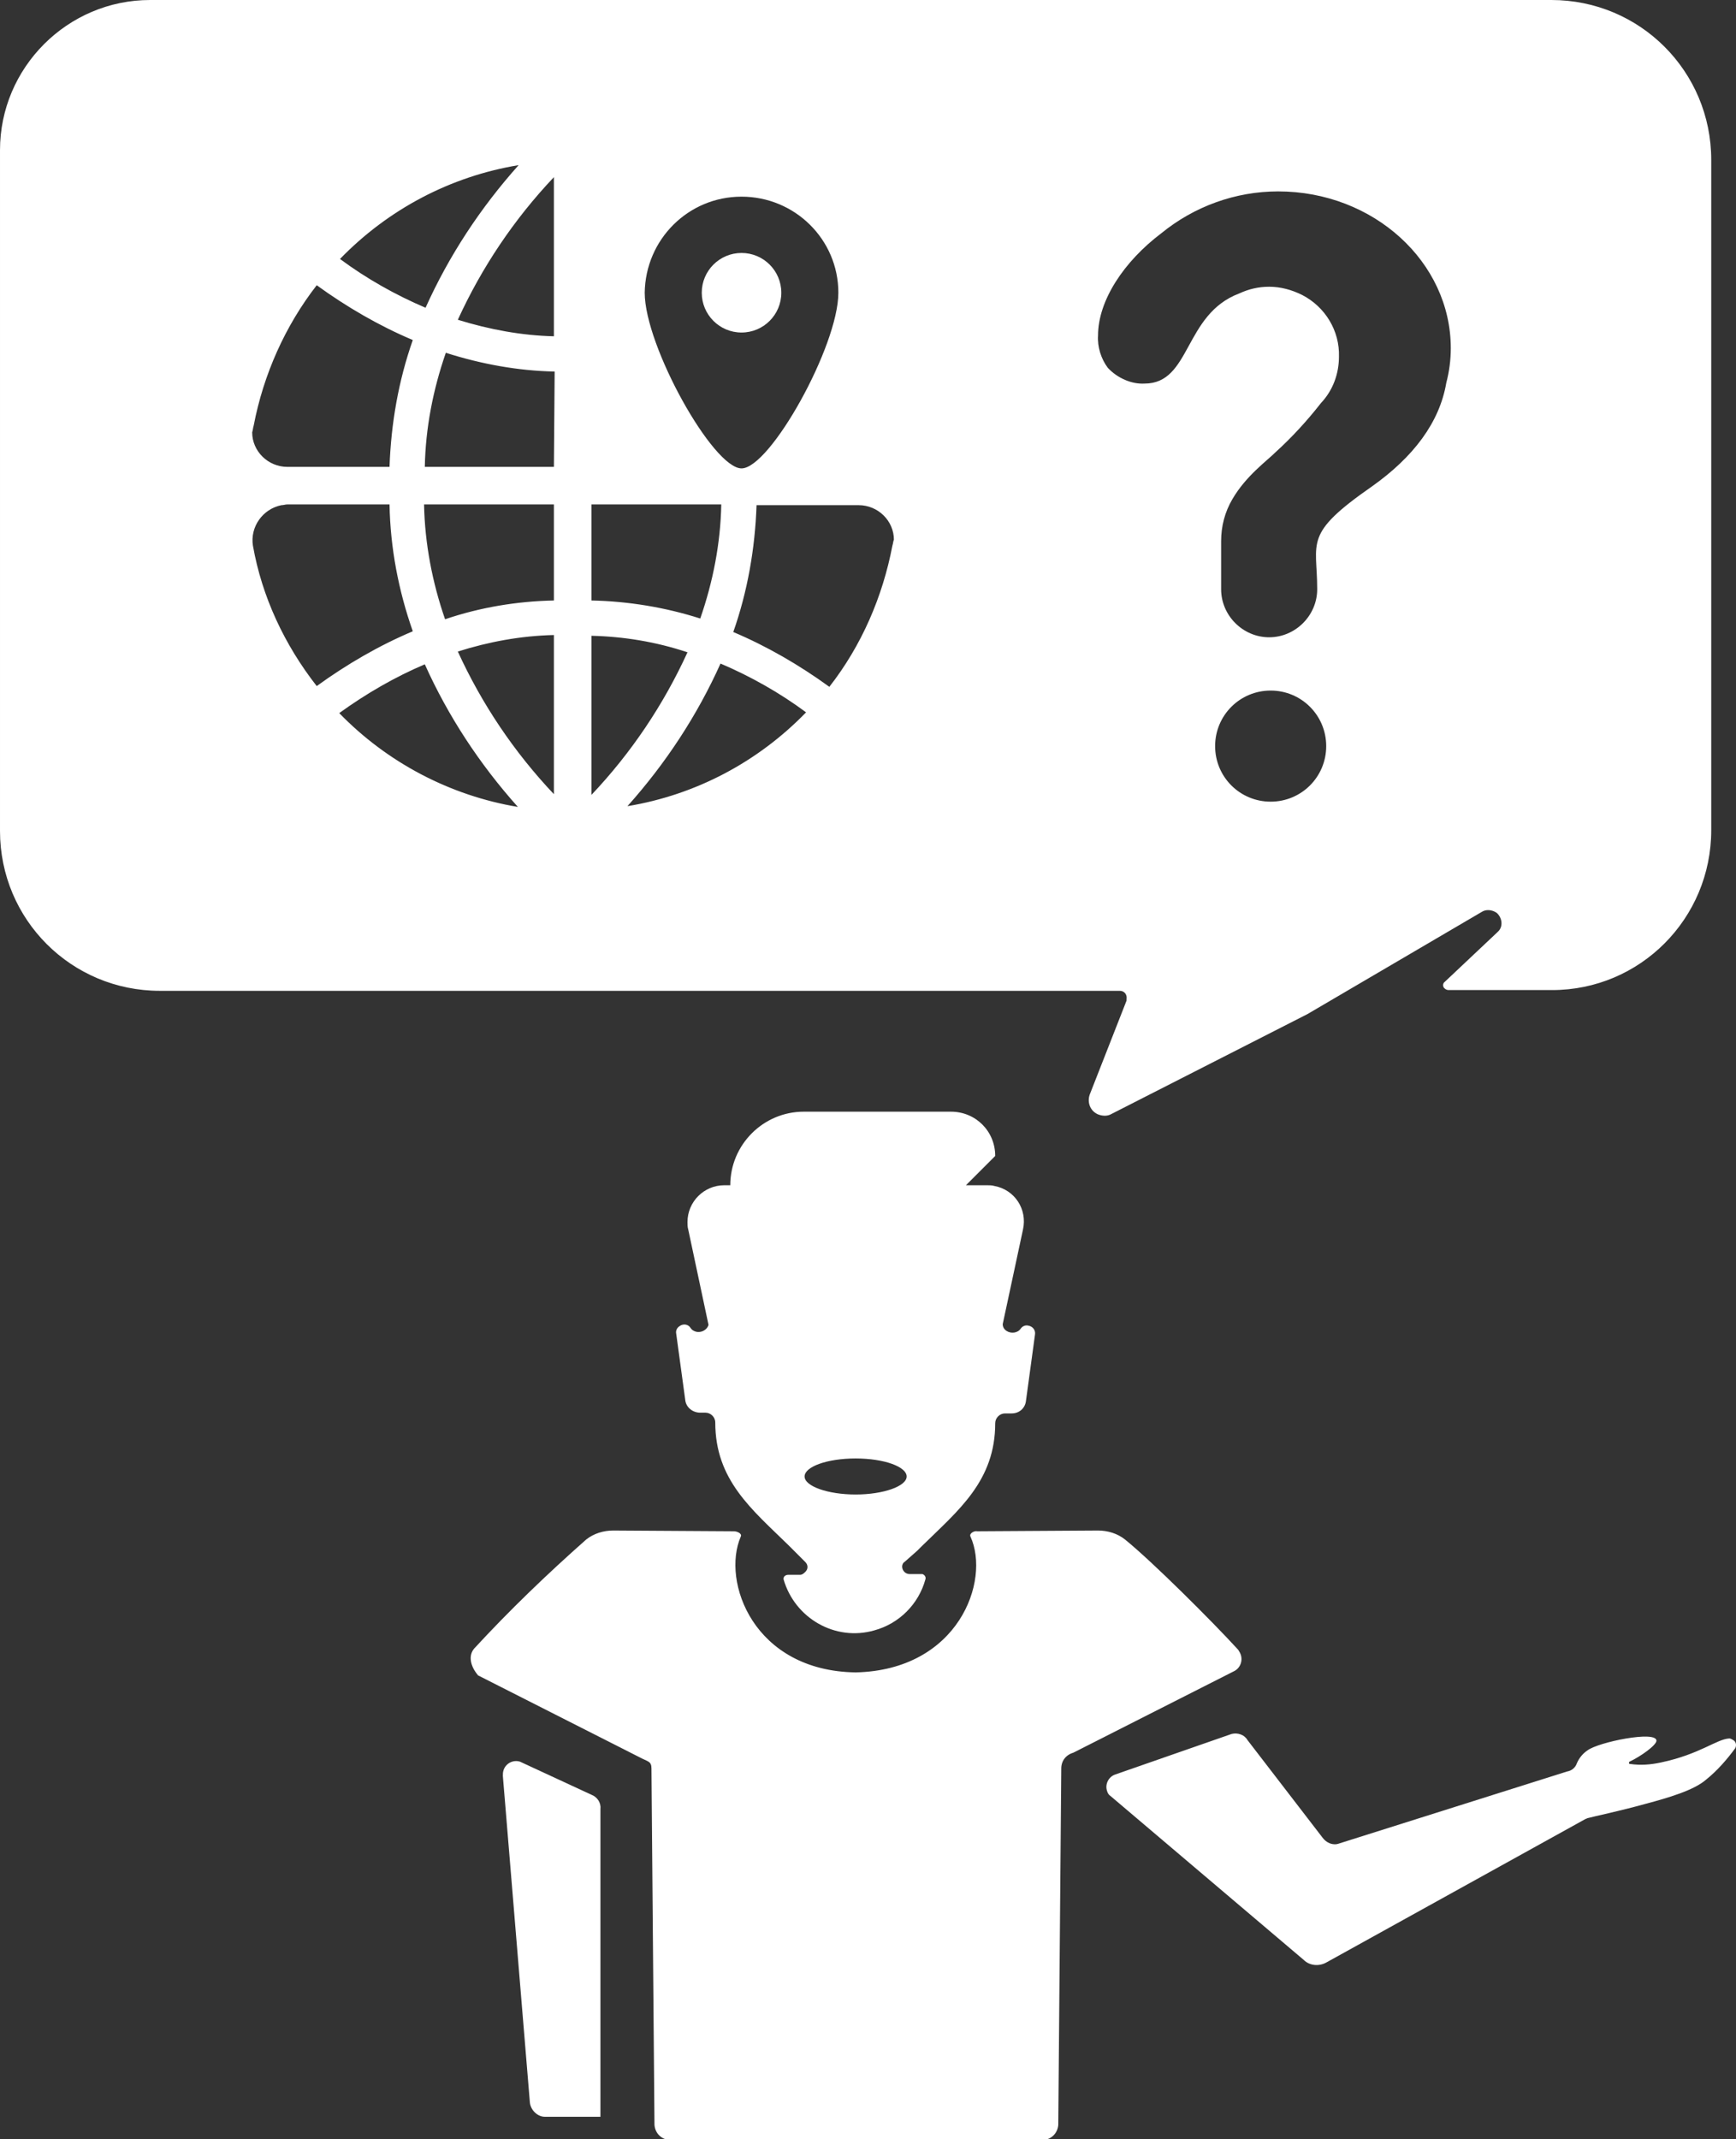 <svg enable-background="new 0 0 231.3 285" viewBox="0 0 231.3 285" xmlns="http://www.w3.org/2000/svg"><rect x="0" y="0" width="231.3" height="285" fill="#333333" stroke="none"/><g fill="#fff"><path d="m 230.4 231.6 c -1.7 .1 -3.9 2.1 -9.1 3.2 -1.4 .3 -2.7 .4 -4.1 .2 -.2 0 -.2 -.2 -.1 -.3 1.5 -.7 3.6 -2.2 3.6 -2.8 0 -1.4 -7.8 .2 -9.2 1.3 -.6 .4 -1.1 1 -1.4 1.7 -.2 .6 -.7 1 -1.3 1.1 l -30.4 9.6 c -.8 .3 -1.7 -.1 -2.2 -.8 l -10 -13 c -.4 -.7 -1.3 -1 -2.1 -.8 l -15.5 5.4 c -.9 .3 -1.4 1.3 -1.1 2.2 .1 .3 .2 .5 .5 .7 l 25.7 21.8 c .8 .8 2.1 .9 3.1 .3 l 34.5 -19.1 c .1 0 .2 -.1 .3 -.1 .7 -.2 4.1 -.9 7.7 -1.9 3 -.8 6.4 -1.8 8 -3.2 1.5 -1.2 2.8 -2.7 3.9 -4.2 .2 -.4 .1 -.9 -.3 -1.1 -.2 -.1 -.3 -.2 -.5 -.2 z"/><path d="m 164.8 219.6 c -3.2 -3.5 -11.2 -11.5 -14.9 -14.5 -1 -.8 -2.3 -1.2 -3.6 -1.2 l -16.1 .1 c -.4 -.1 -1.1 .3 -.9 .7 2.7 5.9 -1.6 17.8 -15.3 18.1 -13.6 -.2 -17.9 -12.1 -15.3 -18.1 .2 -.4 -.5 -.7 -.9 -.7 l -16.1 -.1 c -1.3 0 -2.6 .4 -3.6 1.2 -5.2 4.6 -10.2 9.4 -14.9 14.5 -.8 .9 -.6 2.3 .5 3.6 l 21.5 10.9 c 1.1 .6 1.6 .5 1.6 1.5 l .4 47.5 c .1 1.1 .9 1.9 2 2 h 49.8 c 1.1 -.1 1.9 -.9 2 -2 l .4 -47.5 c 0 -1 .6 -1.8 1.6 -2.1 l 21.5 -10.9 c .9 -.5 1.2 -1.7 .6 -2.6 -.1 -.2 -.2 -.3 -.3 -.4 z"/><path d="m 122.2 206.6 l .6 -.6 c 4.9 -4.8 9.8 -8.7 9.8 -16.4 0 -.7 .6 -1.3 1.3 -1.3 h .9 c 1 0 1.8 -.7 1.9 -1.7 l 1.2 -8.8 c .1 -.6 -.3 -1.1 -.9 -1.2 -.4 -.1 -.8 .1 -1 .4 -.4 .6 -1.3 .7 -1.9 .3 -.3 -.2 -.5 -.5 -.5 -.9 l 2.7 -12.6 c .6 -2.7 -1.1 -5.3 -3.8 -5.8 -.3 -.1 -.7 -.1 -1 -.1 h -2.8 l 3.9 -3.9 c 0 -3.3 -2.6 -5.9 -5.9 -5.9 h -19.6 c -5.4 0 -9.8 4.4 -9.8 9.8 h -.8 c -2.7 0 -4.9 2.2 -4.9 4.9 0 .3 0 .7 .1 1 l 2.7 12.7 c -.2 .7 -1 1.1 -1.7 .9 -.3 -.1 -.5 -.2 -.7 -.5 -.3 -.5 -1 -.6 -1.5 -.2 -.3 .2 -.5 .6 -.4 1 l 1.2 8.8 c .1 1 1 1.7 2 1.7 h .7 c .7 0 1.3 .6 1.3 1.3 0 7.7 4.9 11.6 9.8 16.4 l .6 .6 1.6 1.6 c .4 .4 .4 1 -.1 1.4 -.2 .2 -.4 .3 -.6 .3 h -1.6 c -.3 0 -.6 .2 -.6 .5 v .1 c 1.5 5.2 6.9 8.3 12.1 6.8 3.3 -.9 5.9 -3.5 6.8 -6.8 .1 -.3 -.1 -.6 -.4 -.7 h -.1 -1.6 c -.6 0 -1 -.5 -1 -1 0 -.2 .1 -.5 .3 -.6 z m -8.2 -7.5 c -3.7 0 -6.8 -1.1 -6.8 -2.4 s 3 -2.4 6.8 -2.4 6.8 1.1 6.8 2.4 -3.1 2.4 -6.8 2.4 z"/><path d="m 78.8 239.1 l -9.5 -4.4 c -.9 -.3 -1.9 .2 -2.2 1.1 -.1 .3 -.1 .5 -.1 .8 l 3.6 43.5 c .1 1 1 1.9 2 1.9 h 7.4 v -41 c .1 -.8 -.4 -1.6 -1.2 -1.9 z"/><ellipse cx="98.8" cy="39" rx="5.3" ry="5.3"/><path d="m 150.1 133.3 l -4.9 12.5 c -.4 1.1 .1 2.3 1.2 2.7 .6 .2 1.2 .2 1.7 -.1 l 26.1 -13.3 23.2 -13.6 c .6 -.4 1.4 -.3 2 .1 .7 .6 .9 1.7 .3 2.4 -.1 .1 -.1 .1 -.2 .2 l -7 6.6 c -.3 .2 -.3 .7 0 .9 .1 .1 .3 .2 .5 .2 h 13.8 c 11.7 0 21.2 -9.5 21.2 -21.3 v -89.3 c 0 -11.8 -9.5 -21.3 -21.3 -21.3 h -186.7 c -11 0 -20 9 -20 20 v 90.7 c 0 11.8 9.5 21.3 21.3 21.3 h 127.9 c .6 0 1 .5 .9 1.1 z m 19.2 -26.5 c -4.1 0 -7.4 -3.3 -7.4 -7.4 s 3.3 -7.4 7.4 -7.4 7.4 3.3 7.4 7.4 -3.3 7.4 -7.4 7.4 z m -70.5 -80.6 c 7.1 0 12.9 5.7 12.9 12.8 s -9.1 23.4 -12.9 23.4 -12.9 -16.3 -12.9 -23.4 c .1 -7.1 5.8 -12.8 12.9 -12.8 z m -20 41 h 17.3 c -.1 5.2 -1.1 10.3 -2.8 15.2 -4.7 -1.5 -9.6 -2.3 -14.5 -2.4 z m -9.7 -45.2 c -5.1 5.7 -9.3 12.1 -12.4 19 -4 -1.7 -7.9 -3.9 -11.4 -6.5 6.4 -6.6 14.7 -11 23.8 -12.5 z m -35.3 34.7 c 1.3 -6.8 4.2 -13.3 8.4 -18.7 4 2.9 8.3 5.4 12.8 7.3 -1.9 5.4 -2.9 11.1 -3.1 16.9 h -13.6 c -2.6 0 -4.7 -2.1 -4.7 -4.6 .1 -.3 .1 -.6 .2 -.9 z m -.1 16 c -.4 -2.5 1.3 -4.9 3.8 -5.4 .3 0 .5 -.1 .8 -.1 h 13.6 c .1 5.8 1.2 11.5 3.1 16.9 -4.5 1.9 -8.8 4.4 -12.8 7.3 -4.3 -5.5 -7.3 -11.9 -8.5 -18.7 z m 11.5 22.3 c 3.6 -2.6 7.4 -4.8 11.4 -6.5 3.1 6.9 7.3 13.3 12.4 19 -9 -1.5 -17.4 -5.9 -23.8 -12.5 z m 28.6 10.8 c -5.3 -5.6 -9.6 -12 -12.8 -19 4.1 -1.3 8.4 -2.1 12.8 -2.2 z m 0 -25.8 c -4.9 .1 -9.8 .9 -14.5 2.5 -1.7 -4.9 -2.7 -10.1 -2.8 -15.3 h 17.3 z m 0 -17.8 h -17.2 c .1 -5.2 1.1 -10.3 2.8 -15.2 4.7 1.5 9.6 2.4 14.5 2.5 z m 0 -17.4 c -4.3 -.1 -8.6 -.9 -12.8 -2.2 3.2 -7 7.5 -13.4 12.8 -19 z m 5 39.9 c 4.3 .1 8.6 .8 12.8 2.2 -3.2 7 -7.5 13.4 -12.8 19 z m 4.8 22.7 c 5.1 -5.7 9.3 -12.1 12.4 -19 4 1.7 7.9 3.9 11.4 6.5 -6.4 6.6 -14.7 11 -23.8 12.5 z m 35.3 -34.7 c -1.3 6.8 -4.1 13.3 -8.4 18.8 -4 -2.9 -8.3 -5.4 -12.8 -7.3 1.9 -5.4 2.9 -11.1 3.1 -16.9 h 13.6 c 2.6 0 4.7 2.1 4.7 4.6 -.1 .2 -.1 .5 -.2 .8 z m 28.7 -23.7 c -.9 -1.2 -1.4 -2.8 -1.3 -4.3 0 -4.7 3.5 -9.9 8.4 -13.6 4.4 -3.6 9.9 -5.6 15.6 -5.6 12.7 0 23 9.4 23 20.9 0 1.5 -.2 3.1 -.6 4.6 -.9 5.3 -4.4 9.9 -9.9 13.8 -9.2 6.4 -7.3 7.3 -7.3 13.7 0 3.5 -2.9 6.4 -6.4 6.4 s -6.4 -2.9 -6.4 -6.4 v -6.4 c 0 -2 .5 -3.9 1.5 -5.6 1.8 -3.1 4.6 -5.1 5.8 -6.3 2.2 -2 4.2 -4.2 6 -6.5 1.6 -1.7 2.4 -3.9 2.4 -6.2 .1 -3.4 -1.8 -6.6 -4.9 -8.2 -1.4 -.7 -2.9 -1.1 -4.4 -1.1 -1.4 0 -2.7 .3 -4 .9 -7.4 2.8 -6.4 12 -12.6 12 -1.7 .1 -3.6 -.7 -4.9 -2.1 z"/></g></svg>